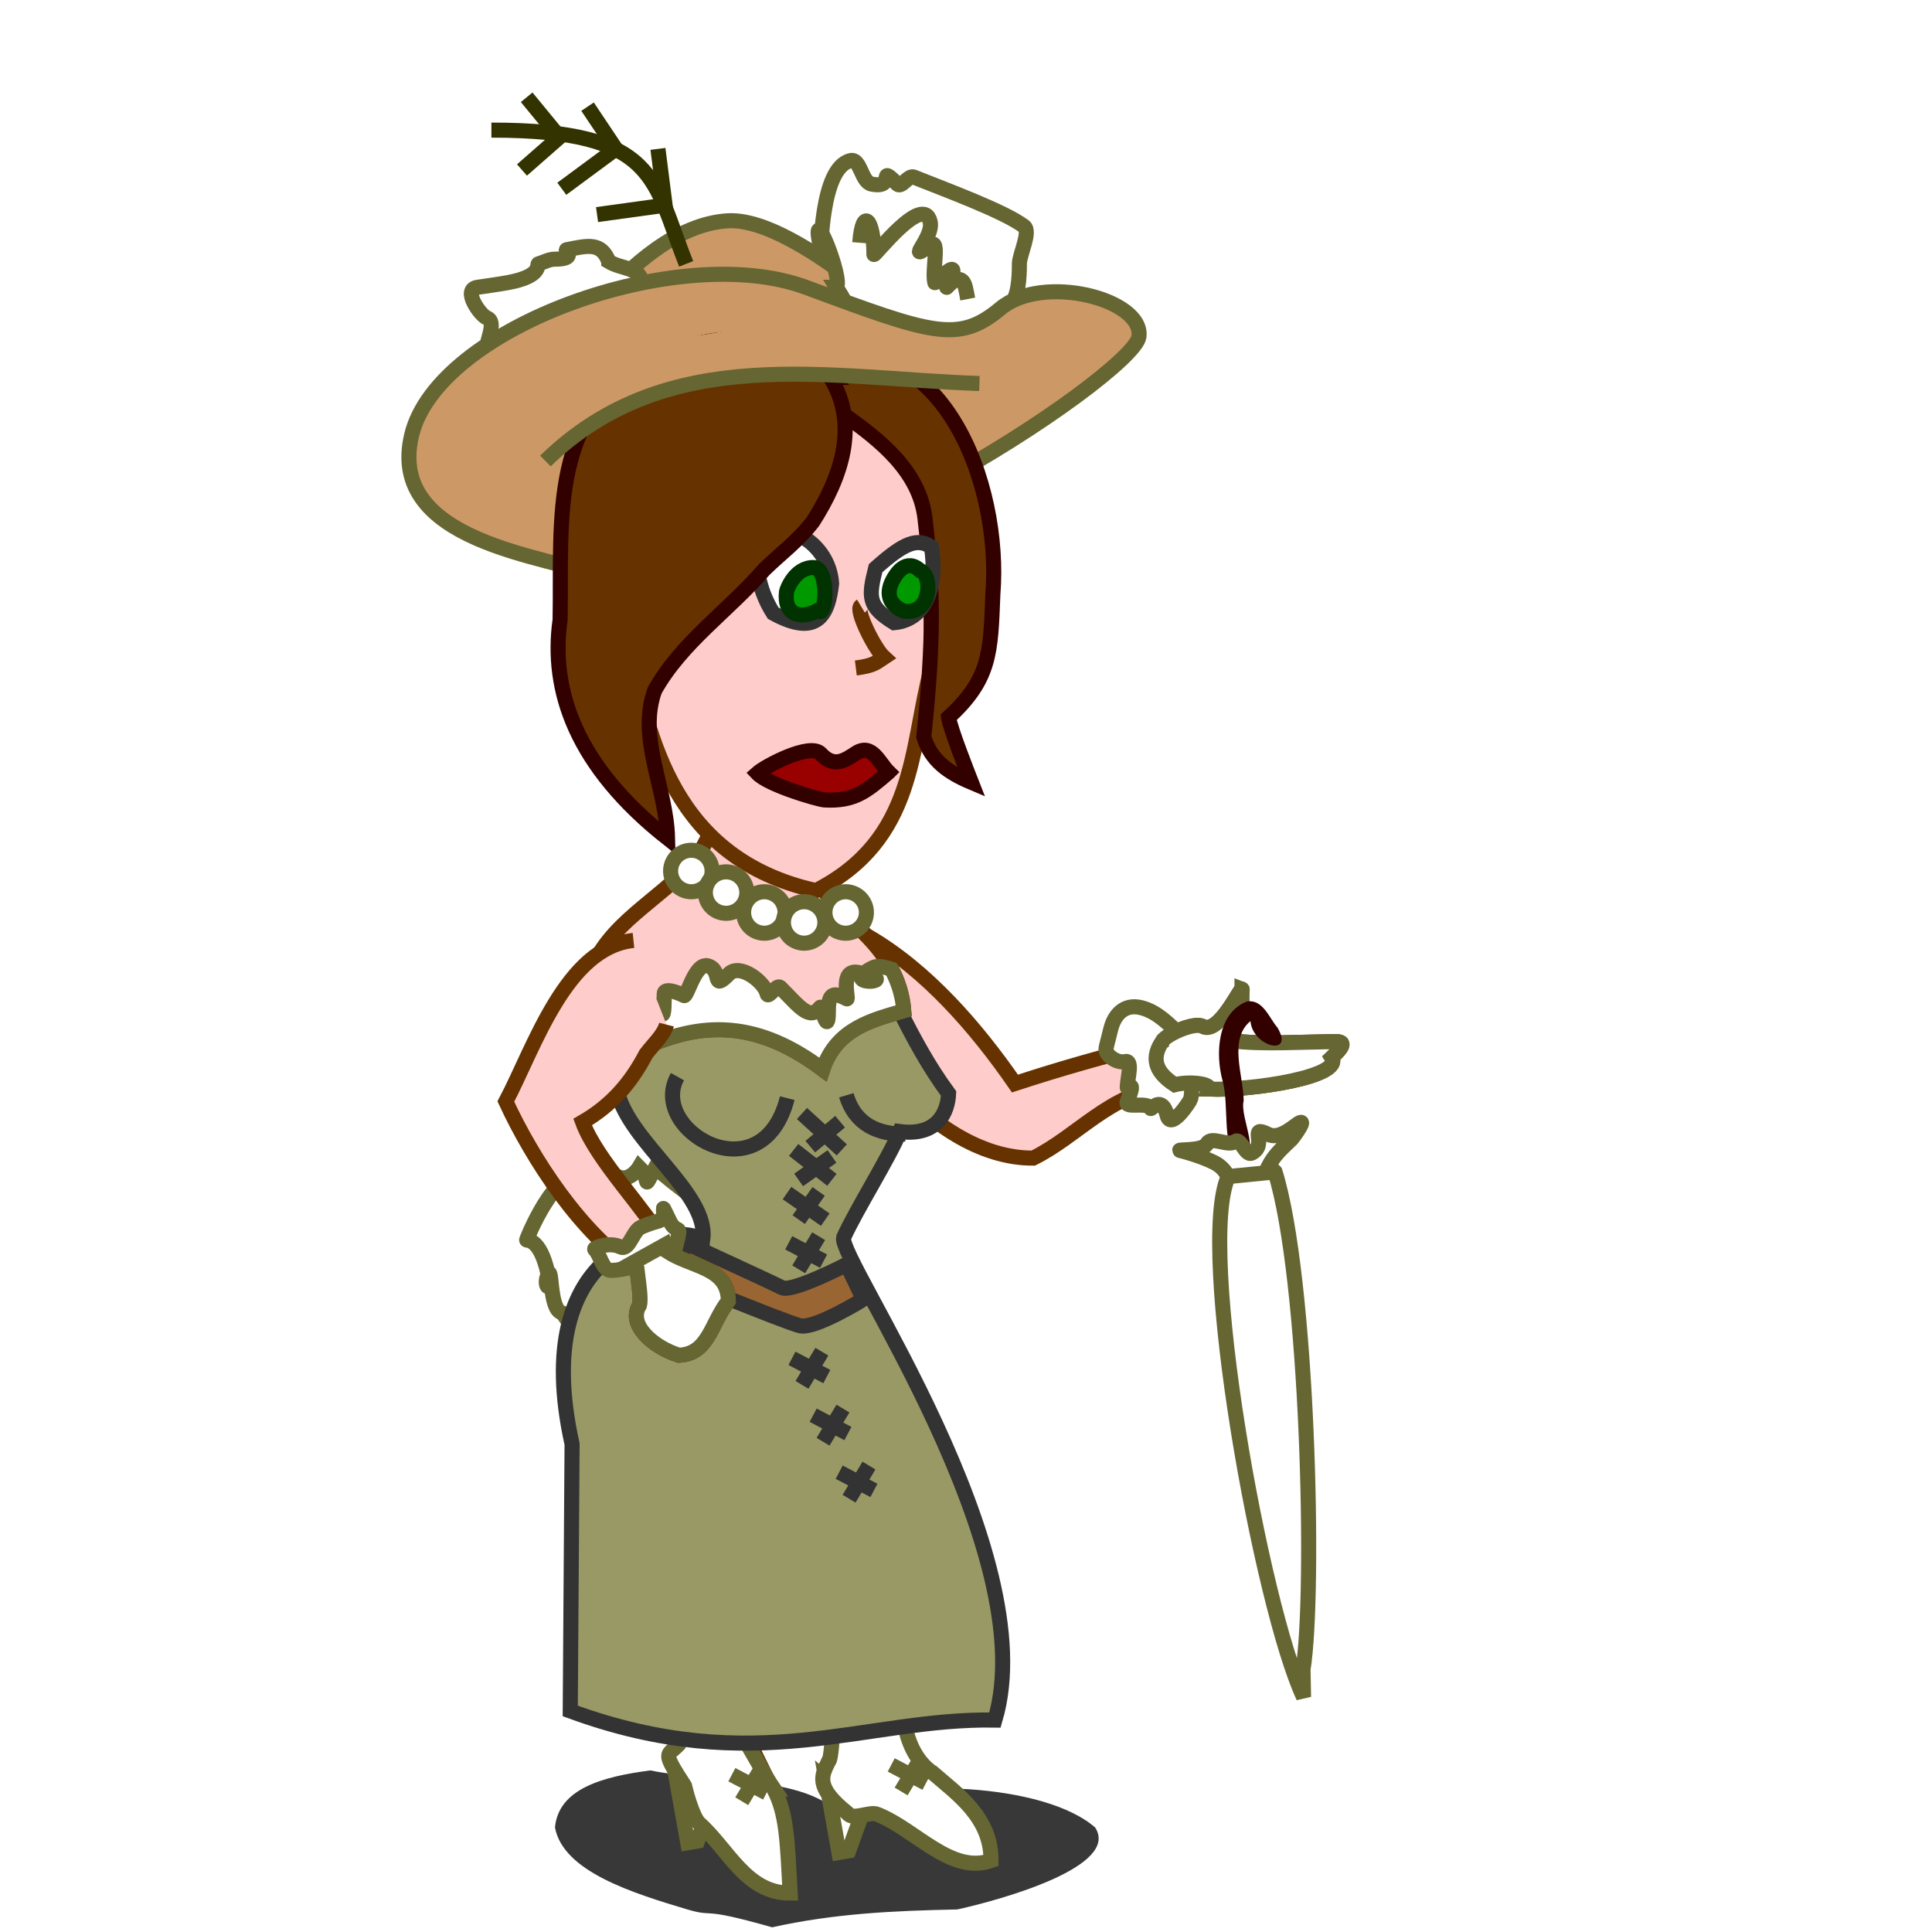 <?xml version="1.0" encoding="UTF-8" standalone="no"?>
<svg xmlns:rdf="http://www.w3.org/1999/02/22-rdf-syntax-ns#" xmlns="http://www.w3.org/2000/svg" height="128" width="128" version="1.0" xmlns:cc="http://creativecommons.org/ns#" xmlns:dc="http://purl.org/dc/elements/1.1/">
 <defs>
  <filter id="filter3533" height="2.016" width="1.435" y="-.508" x="-.218">
   <feGaussianBlur stdDeviation="3.292"/>
  </filter>
 </defs>
 <g transform="matrix(.862 0 0 .862 216.68 -55.736)">
  <path d="m387.14 155.6c-4.56-2.86-14.3-2.27-17.68 2.13-1.68 3.82 6.06 7.1 9.2 8.13 4.38 0.13 8.26 0.42 12.37 1.77 5.01-2.12 3.69-0.92 5.66-1.77 3.63-1.62 8.29-3.74 8.84-8.13-0.24-3.81-3.11-5.03-6.37-5.66-3.64 1.13-9.37 0.59-12.02 3.53z" fill-rule="evenodd" fill-opacity=".778" transform="matrix(-1.151 0 0 .775 258.05 82.876)" filter="url(#filter3533)"/>
  <g fill-rule="evenodd" stroke-width="1.159px">
   <path d="m-196.64 203.04l-2.87-2.38 1 5.63 0.75-0.13 1.12-3.12z" stroke="#666633" fill="#ffffff"/>
   <path d="m-185.01 203.79l-2.88-2.38 1 5.63 0.75-0.13 1.13-3.12z" stroke="#666633" fill="#ffffff"/>
   <path d="m-202.03 172.49c-0.99 1.67-1.2 3.06-1.06 4.95 0.27 3.94 1.65 7.44 4.72 9.83-1.35 3.84-0.12 8.09-0.65 10.67-0.25 1.27-0.24 1.71 0.53 2.48 1.62 1.83 1.12 3.67 4.95 5.48 0.86 0.64 1.59 0.2 1.59-0.71 0.79-3.66-2.19-5.41-2.12-8.66 1.34-3.38 1.41-7.02 1.41-10.61 0.31-5.4 0.16-10.88-2.29-15.64-2.19-2.92-5.95-0.11-7.08 2.21z" stroke="#663300" fill="#ffcccc"/>
   <path d="m-191.89 202.16c0.99 1.91 1.03 3.9 1.25 8-3.38 0.02-4.76-3.39-7-5.37-0.47-0.48-0.94-2.14-1.12-2.88-1.76-2.71-1.31-2.28-0.5-3.12 0.53-0.14-0.49-6.63 0.12-6.63 2.27 0.5 5.77 7.85 7.25 10z" stroke="#666633" fill="#ffffff"/>
   <path d="m-189.65 173.37c-1 1.67-1.3 2.97-1.15 4.86 0.26 3.95 3.15 7.44 6.21 9.84-1.65 2.44-1.67 7.52-2.06 10.76-0.25 1.26-0.24 1.7 0.53 2.47 1.62 1.84 1.74 1.29 5.57 3.1 0.86 0.64 3.45 0.15 3.45-0.76-2.22-3.04-4.66-2.98-4.6-6.23 1.34-3.38 2.57-5.86 2.57-9.45 0.31-5.41-3.65-11.42-6.1-16.18-2.18-2.91-3.29-0.73-4.42 1.59z" stroke="#663300" fill="#ffcccc"/>
   <path d="m-179.64 200.95c1.85 1.61 4.46 3.39 4.44 6.71-3.07 1.07-5.76-2.35-8.7-3.54-0.6-0.3-1.94 0.52-2.35-0.12-2.52-2.02-1.95-2.88-1.45-3.94 0.46-0.29 0.29-7.1 0.87-7.29 1.46-0.15 5.68-1.66 5.04 1.14-0.47 2.03-0.12 5.53 2.15 7.04z" stroke="#666633" fill="#ffffff"/>
   <path d="m-188.26 135.37c-0.03 0-0.06 0.02-0.07 0.04 0.32 7.49 8.29 18.31 16.37 18.26 3.42-1.69 5.96-5.01 10.07-5.39-0.11-0.13-0.2-0.25-0.29-0.38 0.21 0.25 0.46 0.39 0.65 0.29 0.98-0.49 3.3-0.32 3.09 0.18 3.29 0.12 10.35-0.96 9.42-2.43 0.29-0.28 1.39-1.22 0.37-1.22-2.29 0-5.77 0.24-8.03-0.07 0.2-1.09 0.99-4.31 0.72-3.94-0.42 0.58-1.87 3.44-2.97 2.84-0.7-0.38-3 0.72-3.11 1.17-0.2 0.1-0.36 0.19-0.48 0.27 0.05-0.23 0.03-0.29-0.31-0.09-3.77 0.99-6.81 1.82-10.53 3.04-2.99-4.33-6.81-8.71-11.29-11.31-0.37 0.14-3.12-1.37-3.61-1.26z" stroke="#663300" fill="#ffcccc"/>
   <path d="m-195.93 158.88c-0.96-1.53-3.64-3.11-5.05-4.51-1.12 1.99-0.29 0.96-1.26 0 0 0-0.94 1.58-2.16 0.36-0.46-0.46-1.35 1.18-1.81 0.72-1.97-1.97-4.48 3.91-4.68 4.51-0.03 0.07 1-0.24 1.62 2.52 0.36 1.65-0.38 1.12 0 0.18 0.38-0.95 0.08 2.64 1.08 2.89 0.21 0.05 2.32 3.68 2.89 3.97 0.65 0.32 1.45-0.19 2.16-0.36 0.22-0.06 0.21-0.51 1.08-0.72 1.56-0.39 4.02-2.39 5.05-3.43 1-1 1.21-1.85 0.9-3.07-0.2-0.81-0.32-1.49-0.54-2.34-0.19-0.78-0.47-1.02 0.72-0.72z" stroke="#666633" fill="#ffffff"/>
   <path d="m-195.41 132.77c-1.9-0.01-4.41 0.7-6.14 1.75-6.68 5.27-5.16 5.97-2.36 14.06 0.89 3.85 7.02 7.81 6.56 11.31-2.99-1.38-13.44 0.45-10.05 15.76l-0.14 20.51c14.23 5.22 22.62 0.53 32.64 0.7 3.83-12.87-12.09-35.44-11.63-37.08 0.97-2.15 3.54-6.21 4.32-8.15 2.93 0.38 3.69-1.54 3.75-2.92-3.2-4.36-4.36-8.35-7.43-12.78-3.05-1.84-6.35-3.13-9.52-3.16z" stroke="#333333" fill="#999966"/>
   <path d="m-189.21 125.67c-0.06 2.56 0.27 4.74 1.13 7.2 0.62 2.16 5.76 4.17 6.17 9.47-2.28 0.68-5.16 1.3-6.23 4.51-5.75-4.32-10.76-3.9-17.1 0.25-5.41-13.09 9.68-12.36 8.77-21.48 1.8-0.31 5.2-0.75 7.26 0.05z" stroke="#663300" fill="#ffcccc"/>
   <path d="m-209.75 94.128s6.63-11.987 14.28-12.497c5.61-0.374 16.06 10.398 15.05 8.926-1-1.452-28.21 2.939-29.33 3.571z" stroke="#666633" fill="#cc9966"/>
   <path d="m-187.09 86.742c0.57-0.582-2.01-6.964-1.26-3.246 0.16 0.823-0.01-5.903 2.34-6.492 0.79-0.196 0.83 1.645 1.63 1.803 1.98 0.396 0.34-1.643 1.98 0 0.32 0.324 0.84-0.711 1.26-0.541 2.61 1.042 6.95 2.639 8.48 3.787 0.54 0.41-0.36 2.174-0.36 2.886 0 0.236 0.03 2.306-0.54 2.885-1.33 1.33 1.13 2.705-1.09 2.705-3.53 0-5.05-0.536-5.05 1.443 0 0.613-1.25-0.635-1.8-0.361-1.25 0.628-2.23 0.109-2.52-1.082-0.16-0.62-0.87-0.976-1.45-1.262-0.16-0.082-0.97-1.409-1.08-1.623-0.16-0.314-0.36-0.601-0.54-0.902z" stroke="#666633" fill="#ffffff"/>
   <path d="m-204.58 84.758c-0.58-1.501-1.6-1.231-3.25-0.901-0.14 0.027 0.83 0.721-0.9 0.721-0.44 0-0.84 0.24-1.26 0.361-0.13 0.035 0.34 0.953-2.35 1.442-0.77 0.142-1.56 0.241-2.34 0.361-1.18 0.182 0.22 2.146 0.72 2.344 0.89 0.358-0.23 1.953 0 2.886 0.43 1.719 1.26 1.623 2.71 1.623 0.58 0 2.87 0.005 3.6-0.361 1.15-0.572 2.14-1.442 3.79-1.442 1.91 0 2.24-1.6 2.88-2.886 0.3-0.6-0.95-2.208-1.08-2.705-0.25-1.003-1.55-0.859-2.52-1.443z" stroke="#666633" fill="#ffffff"/>
  </g>
  <g stroke-width="1.159px">
   <path d="m-213.6 74.659c12.83-0.002 12.41 3.849 14.97 10.28" stroke="#333300" fill="none"/>
   <path d="m-205.03 109.01c-4.15-1.62-16.68-2.61-14.7-10.907 1.98-8.295 20.56-14.968 30.3-11.361 9.73 3.607 11.72 4.328 14.96 1.623 3.25-2.705 11-0.721 10.64 2.164-0.36 2.886-28.4 21.731-41.2 18.481z" fill-rule="evenodd" stroke="#666633" fill="#cc9966"/>
   <path d="m-190.24 94.006c3.53-0.479 8.26 1.66 9.68 5.977 0.5 5.307 0.86 10.677 0.77 16.017-1.64 6.18-1.12 13.15-8.87 17.11-11.03-2.46-12.83-11.87-14.3-18.48 1.36-6.28-1.14-11.43 2.95-16.794 2.81-2.537 7.35-4.482 9.77-3.83z" fill-rule="evenodd" stroke="#663300" fill="#ffcccc"/>
   <path d="m-185.2 111.24c-0.45 0.27 1.04 3.28 1.77 3.94-0.54 0.35-0.71 0.64-2.16 0.82" stroke="#663300" fill="none"/>
  </g>
  <g stroke-width="1.159px" fill-rule="evenodd">
   <path d="m-189.3 91.995c10.38-2.443 14.93 9.865 14.24 18.355-0.17 4.52-0.2 6.48-3.4 9.45 0.12 0.86 1.46 4.25 1.75 4.99-1.75-0.74-3.11-1.66-3.66-3.51 0.8-7.49 0.72-11.42 0.1-16.74-0.81-7.355-12.49-9.62-9.03-12.545z" stroke="#330000" fill="#663300"/>
   <path d="m-187.45 109.51c-0.21-3.18-3.6-4.99-5.64-3.71-0.34 1.9-0.07 4.08 1.15 5.99 3.5 1.91 4.23-0.03 4.49-2.28z" stroke="#333333" fill="#ffffff"/>
   <path d="m-187.55 93.669c2.25 3.669 0.82 7.701-1.34 11.081-1.21 1.55-2.36 2.34-3.75 3.69-2.75 3.18-6.34 5.58-8.41 9.28-1.33 3.67 0.9 7.47 0.99 11.37-7.03-5.55-9.03-11.34-8.26-16.79 0.14-7.65-0.93-16.514 7.46-19.938 4.38-2.563 9.66-2.123 13.31 1.307z" stroke="#330000" fill="#663300"/>
   <path d="m-183.07 124.01c-0.72-0.7-1.27-2.26-2.5-1.47-0.78 0.5-1.67 1.2-2.72 0.05-0.81-0.88-4.25 0.95-4.87 1.5 0.83 0.88 4.45 1.96 5.14 2.05 2.29 0.13 3.22-0.63 4.95-2.13z" stroke="#330000" fill="#990000"/>
   <path d="m-179.78 106.7c0.46 2.77-0.28 5.58-2.87 5.82-2.06-1.26-1.96-2.02-1.42-4.19 2.26-2.02 3.22-2.33 4.29-1.63z" stroke="#333333" fill="#ffffff"/>
  </g>
  <g fill-rule="evenodd" stroke-width="1.159px">
   <path d="m-180.64 108.52c-1.09-1.03-1.88 0.3-2.1 0.7-0.69 1.28-0.05 2.07 0.88 2.42 2.13 0.25 2.16-2.82 1.22-3.12z" stroke="#003300" fill="#009900"/>
   <path d="m-188.5 111.57c0.63 0.79 0.9-3.27-0.33-3.29-1.44-0.03-2.07 1.7-2.09 1.86-0.22 1.82 1.11 2.15 2.42 1.43z" stroke="#003300" fill="#009900"/>
   <path d="m-190.86 149.06c-1.95 7.61-10.73 2.47-8.44-1.65" stroke="#333333" fill="#999966"/>
   <path d="m-181.8 151.82c-2.06 0.04-3.85-0.72-4.52-2.98" stroke="#333333" fill="#999966"/>
   <path d="m-197.17 138.88c-0.85 0.1-1.4 2.41-1.62 2.3-0.46-0.23-1.53-0.65-1.53-0.13 0 3.3-0.21 0.38-2.03 0.38-1.35 0-1.49 1.82-1.53 2.55 0.6 0.45 0.36 0.25 0.76 0.65 0.23 0.23 0.41 0.56 0.61 0.88 5.1-2.57 9.48-2.33 14.38 1.35 1.07-3.21 3.94-3.83 6.23-4.51-0.1-1.23-0.46-2.28-0.95-3.2-0.51-0.16-1.07-0.3-1.4-0.13-0.37 0.18-0.6 0.34-0.74 0.47 2.65 0.63-1.03 0.93 0 0-0.13-0.03-0.25-0.06-0.41-0.09-1.48-0.3-0.69 2.12-0.88 2.03-0.91-0.46-1.42-0.58-1.42 0.9 0 2.12-0.52-0.39-0.63-0.25-0.81 1.08-1.61-0.07-3.07-1.53-0.26-0.27-0.93 0.87-1.01 0.5-0.18-0.9-2.08-2.39-2.93-1.54-1.42 1.43-0.44-0.32-1.67-0.63-0.06-0.01-0.1 0-0.16 0z" stroke="#666633" fill="#ffffff"/>
  </g>
  <path d="m-198.4 160.31s6.38 2.93 7.14 3.32c0.77 0.38 4.97-1.79 4.97-1.79l1.28 2.68s-3.7 2.29-4.85 2.04c-1.14-0.26-10.71-4.21-10.71-4.21l2.17-2.04z" fill-rule="evenodd" stroke="#333333" stroke-width="1.159px" fill="#996633"/>
  <path d="m-202.68 136.94c-5.19 0.54-7.64 8.27-9.81 12.38 2.03 4.4 5.78 10.19 10.09 12.98 0.1 0.89 0.32 2.16 0.18 2.69-0.93 1.46 1.03 3.21 3.03 3.83 2.29-0.1 2.45-2.44 3.8-4.17-0.02-2.62-2.8-2.56-4.73-3.83 0-0.11 0-0.23-0.02-0.36-1.5-2.76-5.37-6.61-6.45-9.56 2.18-1.26 3.69-2.97 4.87-5.23 0.53-0.71 1.38-1.47 1.58-2.26" fill-rule="evenodd" stroke="#663300" stroke-width="1.159px" fill="#ffcccc"/>
  <g stroke-linejoin="round" stroke-dashoffset="0pt" stroke="#666633" stroke-width="1.607" fill="#ffffff">
   <path d="m76.368 227.26a2.21 2.21 0 1 1 -4.42 0 2.21 2.21 0 1 1 4.42 0z" transform="matrix(.721 0 0 .721 -251.7 -32.251)"/>
   <path d="m76.368 227.26a2.21 2.21 0 1 1 -4.42 0 2.21 2.21 0 1 1 4.42 0z" transform="matrix(.721 0 0 .721 -249.03 -30.593)"/>
   <path d="m76.368 227.26a2.21 2.21 0 1 1 -4.42 0 2.21 2.21 0 1 1 4.42 0z" transform="matrix(.721 0 0 .721 -246.09 -29.063)"/>
   <path d="m76.368 227.26a2.21 2.21 0 1 1 -4.42 0 2.21 2.21 0 1 1 4.42 0z" transform="matrix(.721 0 0 .721 -243.03 -28.298)"/>
   <path d="m76.368 227.26a2.21 2.21 0 1 1 -4.42 0 2.21 2.21 0 1 1 4.42 0z" transform="matrix(.721 0 0 .721 -239.84 -29.063)"/>
  </g>
  <g stroke="#333333" stroke-width="1.159px" fill="none">
   <path d="m-189.73 150.24l3.06 2.8"/>
   <path d="m-190.37 153.04l2.94 2.3"/>
   <path d="m-190.88 156.36l2.94 2.04"/>
   <path d="m-190.75 160.18l2.68 1.41"/>
   <path d="m-186.8 150.87l-2.29 1.92"/>
   <path d="m-187.43 153.55l-2.55 1.79"/>
   <path d="m-188.45 156.23l-1.53 2.17"/>
   <path d="m-188.45 159.67l-1.53 2.55"/>
  </g>
  <path d="m-209.63 99.726l5.05-3.246 7.21-2.344 11.36-0.721 11 0.721-0.54-2.344-13.88-2.706-17.5 2.886-2.7 7.754z" fill-rule="evenodd" fill="#cc9966"/>
  <g fill="none" stroke-width="1.159px">
   <path d="m-209.45 100.09c9.41-9.168 21.67-6.356 33.36-5.954" stroke="#666633"/>
   <path d="m-185.29 83.316c0.23-2.884 1.09-1.703 1.09 0.901 0 0.213 3.77-4.74 4.32-2.524 0.31 1.205-2 3.305 0 1.803 0.78-0.582 0.13 1.945 0.36 2.885 0.03 0.121 2.38-2.587 0.91 0.361-0.05 0.097 1.09-1.405 1.44 0 0.1 0.41 0.09 0.434 0.18 0.902" stroke="#666633"/>
   <g stroke="#333300">
    <path d="m-210.89 72.135l2.52 3.065-2.88 2.525"/>
    <path d="m-206.21 72.856l2.17 3.246-4.15 3.066"/>
    <path d="m-200.8 76.102l0.55 4.328-5.23 0.722"/>
   </g>
  </g>
  <g fill-rule="evenodd" stroke="#666633" stroke-width="1.159px" fill="#ffffff">
   <path d="m-160.76 144.09c-0.68-0.6-1.61-1.66-2.89-1.98-1.34-0.34-2.08 0.59-2.34 1.62-0.49 1.95-0.2 0.8-0.36 1.44-0.15 0.59 0.86 1.23 1.44 1.08 0.65-0.16 0.18 1.32 0.18 1.99 0 0.13 0.73-0.73 0 1.08-0.23 0.58 1.53-0.02 1.81 0.54 0.04 0.08 0.86-1.05 1.26 0.54 0.29 1.17 1.77-1.13 1.8-1.26 0.2-0.8 0-2-0.18-2.71-0.25-0.98-0.33-1.38-0.72-2.34z"/>
   <path d="m-155.91 140.69c-0.01-0.01-0.03 0-0.05 0.02-0.42 0.58-1.87 3.44-2.97 2.84-0.7-0.38-3 0.72-3.11 1.17-0.02 0.01-0.02 0.02-0.03 0.02-0.71 1.1-0.69 2.2 0.99 3.29 1.1-0.28 2.82-0.09 2.64 0.34 3.29 0.12 10.35-0.96 9.42-2.43 0.29-0.28 1.39-1.22 0.37-1.22-2.29 0-5.77 0.24-8.03-0.07 0.18-1.02 0.9-3.91 0.77-3.96z"/>
   <path d="m-201.7 162.12c-0.58-0.34-1.66 0.18-2.7 0.18-0.69 0-0.78-1.13-1.26-1.62-0.12-0.11 1.14-0.6 1.98-0.18 0.61 0.3 0.9-1.03 1.44-1.44 0.19-0.14 1.06-0.45 1.44-0.54 0.96-0.24-0.13-2.08 0.91 0 0.55 1.11 0.93 0.07 0.54 1.62-0.2 0.81-0.35 1.62-1.08 1.8-1.26 0.32 1.18 0.18-1.27 0.18z"/>
   <path d="m-200.23 160.32l-2.8 1.56c0.21 0.14 0.43 0.29 0.63 0.42 0.1 0.89 0.32 2.16 0.18 2.69-0.93 1.46 1.03 3.21 3.03 3.83 2.29-0.1 2.45-2.44 3.8-4.17-0.02-2.62-2.8-2.56-4.73-3.83 0-0.11 0-0.23-0.02-0.36-0.03-0.05-0.07-0.09-0.09-0.14z"/>
  </g>
  <g fill-rule="evenodd">
   <path d="m-155.53 141.63c-2.3 0.89-2.44 4.08-1.86 6.14 0.48 1.8-0.03 4.82 1 5.92 2.26 0.15 0.26-3.07 0.61-4.44-0.03-1.96-1.18-4.71 0.52-6.11 0.17 2.01 3.42 2.76 2.07 0.49-0.64-0.74-1.11-2.19-2.34-2z" fill="#330000"/>
   <path d="m-156.43 156.17c-0.43-0.75-0.6-1.65-1.62-2.16-0.96-0.48-2.29-0.85-2.53-0.9-0.67-0.14 1.68 0.07 1.98-0.54 0.33-0.65 1.59 0.25 2.17-0.18 0.41-0.31 0.8 1.13 1.26 0.9 1.27-0.64-0.31-2.23 1.26-1.45 0.75 0.38 1.66-0.34 2.17-0.72 1.05-0.78-0.23 0.95-0.36 1.09-0.76 0.75-1.31 1.17-1.81 2.16-0.51 1.03 1.52 1.51-0.36 1.98-0.61 0.16-1.61-0.07-2.16-0.18z" stroke="#666633" stroke-width="1.159px" fill="#ffffff"/>
   <path d="m-153.37 154.73l-3.6 0.36c-2.45 5.48 2.55 33.02 5.79 40l-0.04-2.12c0.95-5.91 0.39-30.08-2.15-38.24z" stroke="#666633" stroke-width="1.159px" fill="#ffffff"/>
  </g>
  <g stroke="#333333" stroke-width="1.159px" fill="none">
   <path d="m-187.43 153.55l-2.55 1.79"/>
   <path d="m-190.5 169.06l2.68 1.4"/>
   <path d="m-188.2 168.55l-1.53 2.55"/>
   <path d="m-188.87 173.43l2.67 1.41"/>
   <path d="m-186.58 172.92l-1.53 2.55"/>
   <path d="m-186.87 177.81l2.67 1.4"/>
   <path d="m-184.58 177.3l-1.53 2.55"/>
  </g>
  <g fill-rule="evenodd" stroke="#666633" stroke-width="1.159px" fill="#666633">
   <path d="m-182.87 200.31l2.67 1.4"/>
   <path d="m-180.58 199.8l-1.53 2.55"/>
   <path d="m-195.12 201.06l2.67 1.4"/>
   <path d="m-192.83 200.55l-1.53 2.55"/>
  </g>
 </g>
</svg>
